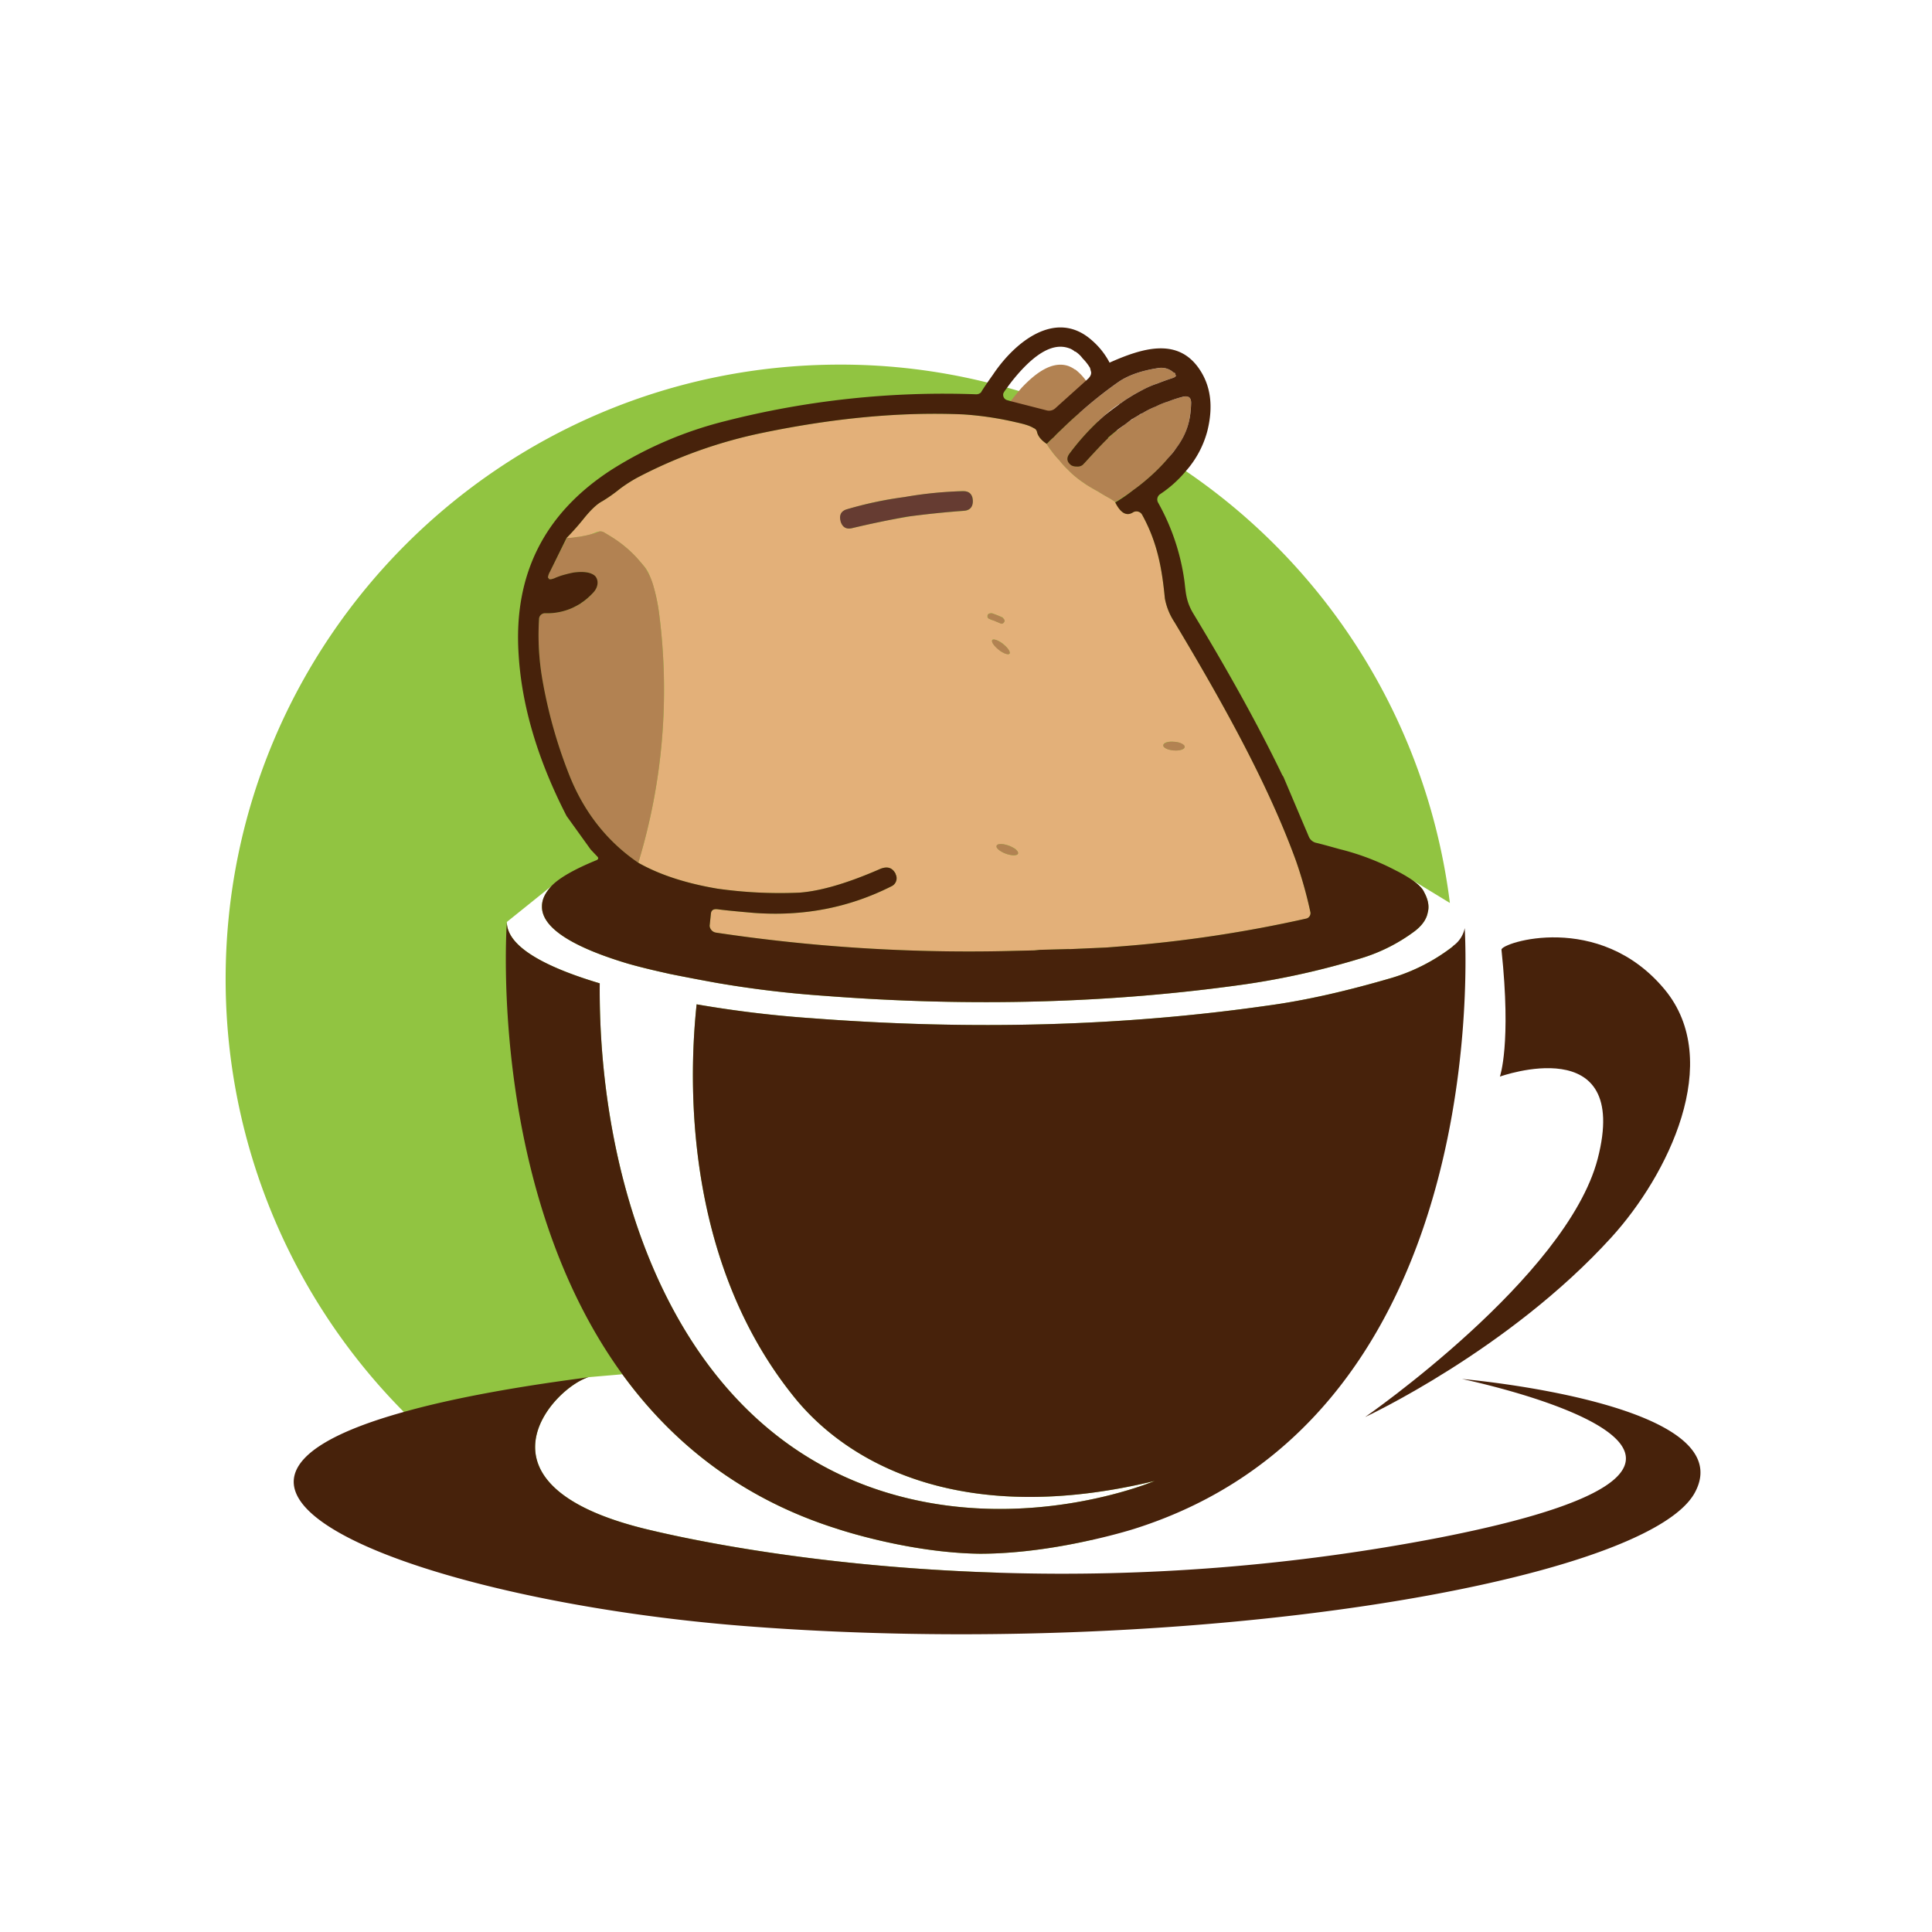 <svg xmlns="http://www.w3.org/2000/svg" xmlns:xlink="http://www.w3.org/1999/xlink" width="800" height="800" viewBox="0 0 800 800">
  <rect x="0" y="0" width="800" height="800" fill="#808080" stroke="none"/>
  <defs>
    <clipPath id="clip-画板_1">
      <rect width="800" height="800"/>
    </clipPath>
  </defs>
  <g id="画板_1" data-name="画板 1" clip-path="url(#clip-画板_1)">
    <rect width="800" height="800" fill="#fff"/>
    <path id="路径_1" data-name="路径 1" d="M602.313,405.457A254.5,254.5,0,0,1,452.131,637.666h-.15c-12.222,2.774-29.242,5.7-46.262,5.7-29.767-.374-59.158-10.347-59.158-10.347C306.372,620.346,277.88,596.8,257.71,569.06l-14.021,1.2c-14.77,4.5-51.66,44.537,23.844,62.907,8.4,2.024,64.407,15.6,146.359,18.07a254.467,254.467,0,0,1-320.46-245.78c0-140.511,113.893-254.479,254.4-254.479a251.943,251.943,0,0,1,61.033,7.423c2.7.6,5.473,1.35,8.173,2.1,1.574.45,3.224.9,4.873,1.425,5.624,1.725,11.172,3.6,16.645,5.7,1.95.75,3.824,1.5,5.7,2.25l2.7,1.125c2.625,1.124,5.249,2.249,7.8,3.449,2.624,1.2,5.174,2.474,7.723,3.749.075,0,.075,0,.075.074A236.51,236.51,0,0,1,483.4,190.042c2.549,1.65,5.1,3.3,7.648,5.024A254.372,254.372,0,0,1,600.364,373.89l-15.521-9.447c2.55,1.8,4.2,3.449,4.874,5.023,1.649,3,2.174,5.849,1.5,8.323-.525,2.85-2.325,5.4-5.324,7.723a71.792,71.792,0,0,1-22.419,11.322,323.738,323.738,0,0,1-47.761,10.722c-55.035,7.8-113.143,9.522-174.251,4.8A441.169,441.169,0,0,1,297,407.031q-10.008-1.8-20.019-3.824c-2.849-.675-9.372-2.024-17.02-4.2-15.521-4.649-35.54-12.521-35.54-23.543v-.15c0-2.7,1.125-5.324,3.824-8.323l-18.37,14.771c0,11.922,21.669,20.394,38.464,25.418-.75,82.7,30.667,187.6,124.015,212.34,53.61,14.246,101.447-4.5,105.8-6.3-77.978,18.895-125.289-5.848-148.383-33.591-43.862-53.31-45.512-124.24-41.313-163.754a467.964,467.964,0,0,0,47.986,5.774q99.086,7.534,188.422-5.249c16.121-2.174,33.216-6.148,51.661-11.546a77.78,77.78,0,0,0,24.218-12.3,8.027,8.027,0,0,0,1.2-1.05C602.163,396.159,602.313,400.808,602.313,405.457Z" fill="#91c441"/>
    <path id="路径_2" data-name="路径 2" d="M701.736,618.172c-20.47,37.114-211.816,69.205-392.815,55.184-131.738-10.2-257.4-56.534-141.71-88.7,18.145-5.1,42.363-9.822,73.48-13.946.9-.15,1.874-.3,3-.45-14.77,4.5-51.66,44.537,23.844,62.907,8.4,2.024,64.407,15.6,146.359,18.07h.075a823.5,823.5,0,0,0,181.748-14.471c168.628-32.916,9.672-65.756,9.672-65.756S722.13,581.057,701.736,618.172Z" fill="#47220b"/>
    <g id="组_1" data-name="组 1">
      <path id="路径_3" data-name="路径 3" d="M234.917,237.579c-.975.3-1.874.525-2.7.824q2.586-.786,5.4-1.349A12.227,12.227,0,0,0,234.917,237.579Z" fill="#663c32"/>
      <path id="路径_4" data-name="路径 4" d="M450.627,164.2,436.936,176.56a3.8,3.8,0,0,1-3.507.834l-16.194-4.174a2.322,2.322,0,0,1-1.837-2.337,1,1,0,0,1,.167-.668,2.4,2.4,0,0,1,.334-.5,100.139,100.139,0,0,1,7.179-9.183c5.677-6.01,12.522-11.186,19.2-9.015a11.665,11.665,0,0,1,2.838,1.5h.167a23.457,23.457,0,0,1,3.005,2.838,24.4,24.4,0,0,1,2.838,4.008c.167.166.167.333.334.5a.615.615,0,0,1,.167.5C452.129,162.034,451.628,163.2,450.627,164.2Z" fill="#b28252"/>
      <path id="路径_5" data-name="路径 5" d="M493.2,166.779c-.167,7.179-1.669,12.856-6.177,18.867a59.784,59.784,0,0,1-5.176,6.177,66.354,66.354,0,0,1-6.01,5.843,71.807,71.807,0,0,1-6.679,5.343c-2.338,1.67-4.841,3.34-7.346,4.842-.5-.334-1.169-.668-1.837-1.168-1.5-.836-3.339-1.837-5.342-3.172-1-.5-2.171-1.169-3.34-1.838a21.691,21.691,0,0,1-2.5-1.669,37.753,37.753,0,0,1-5.844-4.675l-1-1a34.768,34.768,0,0,1-3.34-3.673,35.2,35.2,0,0,1-3.172-3.839c-.668-1-1.335-1.671-2-2.839,1.837-2,3.841-3.84,5.677-5.676a192.294,192.294,0,0,1,23.876-20.036c4.174-2.838,9.684-4.841,16.7-5.843a7.478,7.478,0,0,1,5.676,1.335l.668.5h.167a.9.9,0,0,1,.5.668v.167c.334.334.334.667-.167,1a3.99,3.99,0,0,1-1.169.5c-2,.667-4.007,1.335-6.011,2.17a36.294,36.294,0,0,0-5.843,2.5,62.213,62.213,0,0,0-5.677,3.173c-1.169.667-2.337,1.5-3.505,2.337a43.186,43.186,0,0,0-7.013,5.343,99.511,99.511,0,0,0-14.359,15.527c-1.5,2-1.169,3.673.668,5.009a4.04,4.04,0,0,0,2.337.5,3,3,0,0,0,2.338-.668c.334-.167.5-.5.668-.668,5.009-5.343,8.181-8.849,9.851-10.351a78.3,78.3,0,0,1,7.179-5.844A50.176,50.176,0,0,1,473,171.12a36.206,36.206,0,0,1,5.677-2.839,22.451,22.451,0,0,1,5.008-2,40.189,40.189,0,0,1,6.345-2C492.2,163.774,493.2,164.609,493.2,166.779Z" fill="#b28252"/>
      <path id="路径_6" data-name="路径 6" d="M536.632,356.42c-11.7-32.166-30.592-65.906-50.311-98.822a26.5,26.5,0,0,1-3.974-9.822c-1.2-12.522-3.149-23.243-9.372-34.565a2.7,2.7,0,0,0-3.824-1.05c-2.7,1.724-5.174.225-7.348-4.124a1.988,1.988,0,0,0-.45-.375,1.636,1.636,0,0,0-.375-.3,7.623,7.623,0,0,1-.974-.674c-1.5-.825-3.374-1.875-5.4-3.149-.975-.525-2.174-1.2-3.3-1.875-.825-.525-1.649-.975-2.549-1.65a41.267,41.267,0,0,1-5.774-4.648l-1.049-1.05a31.161,31.161,0,0,1-3.3-3.674,32.246,32.246,0,0,1-3.224-3.824,21.126,21.126,0,0,1-1.949-2.849v-.15c-2.549-1.65-3.674-3.374-4.049-4.874a2.131,2.131,0,0,0-1.349-1.649c-1.95-1.2-4.5-1.8-7.5-2.474A134.742,134.742,0,0,0,398.9,171.6c-25.943-1.124-53.46,1.5-82.852,7.573a196.694,196.694,0,0,0-52.26,18.67,60.226,60.226,0,0,0-7.2,4.649,64.517,64.517,0,0,1-7.123,5.023c-2.324,1.2-4.874,3.674-7.723,7.2a103.992,103.992,0,0,1-7.123,8.023h.15a14.3,14.3,0,0,0,3.974-.375,14.1,14.1,0,0,0,2.324-.3,36.323,36.323,0,0,0,3.674-.825c.825-.374,1.725-.675,2.55-1.049a2.07,2.07,0,0,0,.674-.075,1.862,1.862,0,0,1,.675-.075,3.038,3.038,0,0,1,1.65.524c1.649.975,3.3,1.95,4.8,3a47.862,47.862,0,0,1,8.548,7.348c1.2,1.349,2.324,2.624,3.524,4.123a13.174,13.174,0,0,1,1.874,3.374,44.619,44.619,0,0,1,1.575,4.5,70.651,70.651,0,0,1,2.4,11.7,245.818,245.818,0,0,1-8.7,102.646c8.847,5.024,19.869,8.547,32.69,10.722a184.834,184.834,0,0,0,34.116,1.649c8.847-.674,20.019-3.973,33.365-9.822,3-1.2,5.024-.525,6.374,2.025v.149a3.665,3.665,0,0,1-1.725,5.024c-17.545,8.848-36.365,12.522-56.909,11.022-7.872-.675-12.9-1.2-15-1.5-1.724-.224-2.7.3-2.849,1.8l-.525,5.024a3.1,3.1,0,0,0,2.7,2.849,706.2,706.2,0,0,0,118.992,7.647l12.746-.3,2.325-.225,11.022-.3a2.075,2.075,0,0,1,1.349,0h.15l15.146-.675,6.673-.525a539.418,539.418,0,0,0,76.029-11.472,2.308,2.308,0,0,0,1.649-2.549A178.935,178.935,0,0,0,536.632,356.42ZM402.87,207.362a6,6,0,0,1-.3,1.8,4.556,4.556,0,0,1-.675,1.2,3.133,3.133,0,0,1-1.125.825,3.485,3.485,0,0,1-1.574.375c-1.95.15-3.824.3-5.774.45-5.473.45-10.947,1.05-16.27,1.725a11.164,11.164,0,0,0-1.35.3c-1.874.3-3.749.6-5.623.975-1.95.3-3.824.675-5.773,1.125-3.824.75-7.723,1.649-11.547,2.549a3.619,3.619,0,0,1-3.449-.6,4.06,4.06,0,0,1-1.275-2.249v-.15c0-.15-.075-.225-.075-.375-.075-.15-.15-.225-.075-.375a2.068,2.068,0,0,1,0-1.35c0-.15,0-.224.075-.3a2.324,2.324,0,0,1,.45-.975,2.283,2.283,0,0,1,.6-.6,4.553,4.553,0,0,1,.75-.525,1.057,1.057,0,0,1,.45-.15.631.631,0,0,1,.449-.15c1.95-.6,3.974-1.125,5.924-1.649,3.974-1.05,7.947-1.875,11.921-2.549,1.95-.3,3.974-.6,5.924-.825,1.949-.375,3.974-.675,6-.975,3.974-.525,8.023-.975,12.071-1.2,2.025-.149,4.049-.3,6.074-.375a.451.451,0,0,1,.3.075,3.5,3.5,0,0,1,1.575.225,3.27,3.27,0,0,1,1.2.75,4.2,4.2,0,0,1,.75,1.125,3.9,3.9,0,0,1,.375,1.724Zm7.122,49.037c-.074-.076-.224-.076-.374-.151a1.585,1.585,0,0,1-.45-.3c-.075,0-.075-.075-.15-.15-.15-.225-.15-.225-.15-.375v-.675h.15a.594.594,0,0,1,.375-.6,2.628,2.628,0,0,1,1.2-.225h.3s.075,0,.225.15c.3.075.9.3,1.875.675.6.225,1.05.45,1.424.6a3.133,3.133,0,0,0,.675.225,3.206,3.206,0,0,1,.375.524l.075.15c.15.151.225.226.3.3a1.109,1.109,0,0,1,0,.975,3.263,3.263,0,0,1-.45.525v.075a1.791,1.791,0,0,1-.675.15h-.075c-.15,0-.225-.075-.375-.15-.374-.15-.9-.375-1.2-.525a5.163,5.163,0,0,1-.6-.225.749.749,0,0,1-.375-.3,4.3,4.3,0,0,0-1.05-.3h-.3A2.37,2.37,0,0,1,409.992,256.4Zm.9,8.622v-.075a.633.633,0,0,1,.525-.15h.15a3.8,3.8,0,0,1,.675.15,8.179,8.179,0,0,1,2.474,1.2l.675.45v.075c1.95,1.574,3.149,3.374,2.624,4.048-.375.225-.824.225-1.649-.075a1.943,1.943,0,0,1-.75-.3,4.255,4.255,0,0,1-.975-.525,1.59,1.59,0,0,1-.45-.3c-.224-.225-.45-.375-.6-.525-.375-.375-.9-.675-1.2-1.05C411.117,266.746,410.517,265.546,410.892,265.021Zm5.624,88.475a10.515,10.515,0,0,1-2.25-1.125,4.656,4.656,0,0,1-.9-.675l-.375-.374c-.15-.225-.3-.375-.3-.525v-.525c.15-.15.225-.3.45-.525l.15-.075a.073.073,0,0,1,.075-.075h.449a5.812,5.812,0,0,1,2.475.15,9.986,9.986,0,0,1,1.425.375,2.673,2.673,0,0,1,.674.3,18.152,18.152,0,0,1,1.725.9,1.6,1.6,0,0,1,.825.75c.524.524.749.974.6,1.424C421.239,354.4,418.915,354.4,416.516,353.5Zm71.98-42.888a6.694,6.694,0,0,1-2.475.075,3.651,3.651,0,0,1-.9-.075c-2.024-.3-3.523-1.125-3.449-2.024,0-.225.15-.375.3-.6.375-.525,1.575-.9,3.074-.9.375,0,.825.075,1.2.075a6.8,6.8,0,0,1,3.974,1.425.412.412,0,0,1,.225.375.675.675,0,0,1,.075.375C490.52,309.934,489.7,310.458,488.5,310.608Z" fill="#e3b079"/>
      <path id="路径_7" data-name="路径 7" d="M375.822,213.922c-7.582,1.332-15.261,2.931-22.989,4.772-2.422.581-4.021-.364-4.772-2.834a.481.481,0,0,1-.024-.17c-.606-2.519.291-4.142,2.737-4.845a159.907,159.907,0,0,1,23.788-5.038,163.174,163.174,0,0,1,24.176-2.423q3.814-.072,4.07,3.779a.418.418,0,0,1,.024.17c.048,2.592-1.187,3.972-3.682,4.166-7.922.582-15.7,1.405-23.328,2.423Z" fill="#663c32"/>
      <path id="路径_8" data-name="路径 8" d="M264.3,357.28c-13.19-9.015-22.706-21.37-28.717-36.731a197.359,197.359,0,0,1-11.02-39.236,109.351,109.351,0,0,1-1.335-25.211,2.494,2.494,0,0,1,2.337-2.17,25.1,25.1,0,0,0,11.354-2.171,23.91,23.91,0,0,0,8.849-6.51c2-2.171,2.17-5.01.667-6.679-1.836-1.837-5.342-2-8.848-1.5a49.891,49.891,0,0,0-5.343,1.336c-.835.334-1.5.5-2.171.834a9.619,9.619,0,0,1-2.17.669.579.579,0,0,1-.333-.167c-.168.167-.335,0-.335-.167-.167-.335-.334-.335-.334-.5a5.664,5.664,0,0,1,.835-2.338l7.013-14.025a16.3,16.3,0,0,0,4.007-.333,13.1,13.1,0,0,0,2.337-.334,37.61,37.61,0,0,0,3.673-.835,23.77,23.77,0,0,0,2.671-.835,2.425,2.425,0,0,1,1.169-.334,3.232,3.232,0,0,1,1.67.5c1.669,1,3.339,2,4.841,3.005a51.834,51.834,0,0,1,8.515,7.346c1.169,1.336,2.338,2.672,3.507,4.174a26.743,26.743,0,0,1,3.506,7.848,75.619,75.619,0,0,1,2.337,11.687A246.309,246.309,0,0,1,264.3,357.28Z" fill="#b28252"/>
      <path id="路径_9" data-name="路径 9" d="M415.825,257.539a1.345,1.345,0,0,1-.46.509,1.01,1.01,0,0,1-1.066.121c-.944-.412-1.7-.727-2.3-.969-.63-.243-1.4-.557-2.35-.921a1,1,0,0,1-.678-.823,1.305,1.305,0,0,1,.024-.679c.121-.629.751-.9,1.89-.775.121.024.823.291,2.083.775,1.235.509,1.914.824,2.035.9C415.9,256.376,416.165,256.982,415.825,257.539Z" fill="#b28252"/>
      <path id="路径_10" data-name="路径 10" d="M418.006,270.692c-.509.63-2.52-.1-4.506-1.647-1.962-1.574-3.149-3.367-2.64-4,.533-.654,2.543.073,4.505,1.648C417.352,268.246,418.539,270.039,418.006,270.692Z" fill="#b28252"/>
      <path id="路径_11" data-name="路径 11" d="M490.557,309.306c-.073.969-2.108,1.647-4.578,1.453-2.447-.194-4.385-1.163-4.312-2.156.1-.993,2.131-1.671,4.578-1.453C488.716,307.319,490.654,308.288,490.557,309.306Z" fill="#b28252"/>
      <path id="路径_12" data-name="路径 12" d="M421.542,353.466c-.339.9-2.592.921-5.062.024-2.471-.92-4.191-2.373-3.852-3.294s2.592-.945,5.063-.024C420.162,351.068,421.881,352.522,421.542,353.466Z" fill="#b28252"/>
      <path id="路径_13" data-name="路径 13" d="M589.717,369.466c-.675-1.574-2.324-3.224-4.874-5.023a57.111,57.111,0,0,0-6.823-3.974,103.4,103.4,0,0,0-23.243-8.847c-3-.825-6.148-1.725-9.447-2.55a4.4,4.4,0,0,1-3.374-2.624l-.975-2.324-.525-1.2-9-21.219-.525-.825c-10.721-22.193-23.243-44.387-36.889-66.956-3.149-5.324-3-9-3.674-13.871A91.77,91.77,0,0,0,479.5,208.037a2.651,2.651,0,0,1,.825-3.374,49.619,49.619,0,0,0,10.722-9.6,40.831,40.831,0,0,0,8.848-16.421c2.624-10.347,1.5-19.194-3.675-26.392-9-12.522-23.393-8.023-36.59-2.174-.149.149-.3,0-.3-.151a31.5,31.5,0,0,0-7.2-9c-14.846-13.2-31.866.6-40.939,14.171-.9,1.275-1.649,2.324-2.324,3.3-1.425,2.1-2.324,3.449-2.624,4.049a2.769,2.769,0,0,1-2.025.824A365.859,365.859,0,0,0,300,174.447a160.519,160.519,0,0,0-46.712,20.019c-27.742,17.92-40.714,43.263-38.539,76.478,1.274,21.369,7.947,43.788,19.869,66.957l9.972,13.87,2.7,2.85c.674.675.45,1.125-.15,1.5-9.748,3.974-15.9,7.648-18.9,10.872-2.7,3-3.824,5.624-3.824,8.323v.15c0,11.022,20.019,18.894,35.54,23.543,7.648,2.175,14.171,3.524,17.02,4.2q10.01,2.025,20.019,3.824a441.169,441.169,0,0,0,44.463,5.323c61.108,4.724,119.216,3,174.251-4.8a323.738,323.738,0,0,0,47.761-10.722,71.792,71.792,0,0,0,22.419-11.322c3-2.324,4.8-4.873,5.324-7.723C591.891,375.315,591.366,372.466,589.717,369.466Zm-166.6-216.389c5.623-6,12.522-11.171,19.194-9a7.244,7.244,0,0,1,2.775,1.5h.225a11.869,11.869,0,0,1,3,2.849,20.6,20.6,0,0,1,3,3.824,1.37,1.37,0,0,1,.15.675.631.631,0,0,1,.15.524c.525,1.125,0,2.325-.975,3.3l-.974.9-11.1,9.972-1.649,1.5a3.82,3.82,0,0,1-3.449.825l-14.921-3.824-1.274-.375a2.264,2.264,0,0,1-1.875-2.324,1.232,1.232,0,0,1,.15-.675c0-.15.225-.3.225-.45.375-.6.825-1.125,1.275-1.8A75.6,75.6,0,0,1,423.114,153.077ZM540.981,380.338a539.418,539.418,0,0,1-76.029,11.472l-6.673.525-15.146.675h-1.5l-11.022.3-2.325.225-12.746.3a706.2,706.2,0,0,1-118.992-7.647,3.1,3.1,0,0,1-2.7-2.849l.525-5.024c.15-1.5,1.125-2.024,2.849-1.8,2.1.3,7.124.825,15,1.5,20.544,1.5,39.364-2.174,56.909-11.022a3.665,3.665,0,0,0,1.725-5.024v-.149c-1.35-2.55-3.374-3.224-6.374-2.025-13.346,5.849-24.518,9.148-33.365,9.822A184.834,184.834,0,0,1,297,367.967c-12.821-2.175-23.843-5.7-32.69-10.722-13.2-9-22.719-21.369-28.717-36.665a200.361,200.361,0,0,1-11.022-39.288,107.972,107.972,0,0,1-1.35-25.194,2.479,2.479,0,0,1,2.325-2.174,25.6,25.6,0,0,0,11.4-2.174,36.836,36.836,0,0,0,3.373-1.8c.15-.075.225-.225.376-.3a22.624,22.624,0,0,0,3.073-2.4,25.956,25.956,0,0,0,2.025-2.024c1.95-2.175,2.174-4.949.675-6.673-1.875-1.8-5.4-1.95-8.848-1.5q-2.811.563-5.4,1.349c-.825.3-1.5.525-2.175.825a7.488,7.488,0,0,1-2.174.675.524.524,0,0,1-.3-.15.276.276,0,0,1-.225.075c-.075,0-.075,0-.075-.075v-.15c-.225-.375-.375-.375-.375-.525a6.217,6.217,0,0,1,.825-2.324l6.9-14.021a103.992,103.992,0,0,0,7.123-8.023c2.849-3.524,5.4-6,7.723-7.2a64.517,64.517,0,0,0,7.123-5.023,60.226,60.226,0,0,1,7.2-4.649,196.694,196.694,0,0,1,52.26-18.67c29.392-6.073,56.909-8.7,82.852-7.573a134.742,134.742,0,0,1,21.669,3.225c3,.674,5.548,1.274,7.5,2.474a2.131,2.131,0,0,1,1.349,1.649c.375,1.5,1.5,3.224,4.049,4.874a33.008,33.008,0,0,1,2.849-2.774c.9-.975,1.8-1.875,2.774-2.775,2.625-2.549,5.249-5.023,7.873-7.272A180.531,180.531,0,0,1,463,158.251q6.185-4.274,16.645-5.848a7.532,7.532,0,0,1,5.7,1.349l.674.525h.15a.763.763,0,0,1,.525.675v.15c.3.3.3.675-.15.975a4.667,4.667,0,0,1-1.2.525c-2.025.674-3.974,1.349-6,2.174a37.086,37.086,0,0,0-5.848,2.474c-2.025,1.05-3.824,2.024-5.7,3.224a30.932,30.932,0,0,0-3.449,2.325,2.863,2.863,0,0,0-.975.675l-.9.674c-1.8,1.275-3.524,2.624-5.174,3.974-.825.75-1.724,1.5-2.549,2.325a101.39,101.39,0,0,0-11.772,13.2c-1.574,2.024-1.2,3.674.6,5.024a4.547,4.547,0,0,0,2.4.524,3.276,3.276,0,0,0,2.324-.675c.3-.224.45-.525.675-.674,4.948-5.4,8.172-8.848,9.822-10.347v-.225c1.2-1.05,2.4-2.025,3.674-3.074,1.125-.9,2.324-1.725,3.524-2.55.825-.674,1.8-1.349,2.624-2.024a3.5,3.5,0,0,1,.75-.375,3.1,3.1,0,0,1,.825-.525c.45-.3.974-.6,1.5-.9a3.5,3.5,0,0,1,1.275-.674,33.69,33.69,0,0,1,5.7-2.85,27.119,27.119,0,0,1,5.024-2.024,47.34,47.34,0,0,1,6.3-2.025c2.174-.45,3.224.375,3.224,2.55-.15,7.123-1.725,12.821-6.223,18.819a25.353,25.353,0,0,1-2.475,3.149c-.374.45-.749.825-1.124,1.275-.45.6-1.05,1.2-1.575,1.8a74.343,74.343,0,0,1-6,5.848,80.068,80.068,0,0,1-6.673,5.324,70.718,70.718,0,0,1-7.348,5.023c2.174,4.349,4.649,5.848,7.348,4.124a2.7,2.7,0,0,1,3.824,1.05c6.223,11.322,8.173,22.043,9.372,34.565a26.5,26.5,0,0,0,3.974,9.822c19.719,32.916,38.614,66.656,50.311,98.822a178.935,178.935,0,0,1,6,21.369A2.308,2.308,0,0,1,540.981,380.338Z" fill="#47220b"/>
    </g>
    <path id="路径_14" data-name="路径 14" d="M469.826,633.017s-6.973,2.25-17.695,4.649h-.15c-12.222,2.774-29.242,5.7-46.262,5.7-29.767-.374-59.158-10.347-59.158-10.347C306.372,620.346,277.88,596.8,257.71,569.06c-54.659-75.2-48.211-181.373-47.836-187.3,0,11.922,21.669,20.394,38.464,25.418-.75,82.7,30.667,187.6,124.015,212.34,53.61,14.246,101.447-4.5,105.8-6.3-77.978,18.895-125.289-5.848-148.383-33.591-43.862-53.31-45.512-124.24-41.313-163.754a467.964,467.964,0,0,0,47.986,5.774q99.086,7.534,188.422-5.249c16.121-2.174,33.216-6.148,51.661-11.546a77.78,77.78,0,0,0,24.218-12.3,8.027,8.027,0,0,0,1.2-1.05,11.938,11.938,0,0,0,4.573-7.2C607.787,408.681,611.536,588.1,469.826,633.017Z" fill="#47220b"/>
    <path id="路径_15" data-name="路径 15" d="M621.73,393.258c-.329-2.845,40.387-16.2,67.531,16.418,24.737,29.771,1.314,77.054-22,102.666-42.577,46.845-102.009,74.427-102.009,74.427s83.511-57.791,96.317-106.934c13.9-53.632-40.5-34.04-40.5-34.04s4.816-13.353.657-52.537Z" fill="#47220b"/>
  </g>
</svg>
